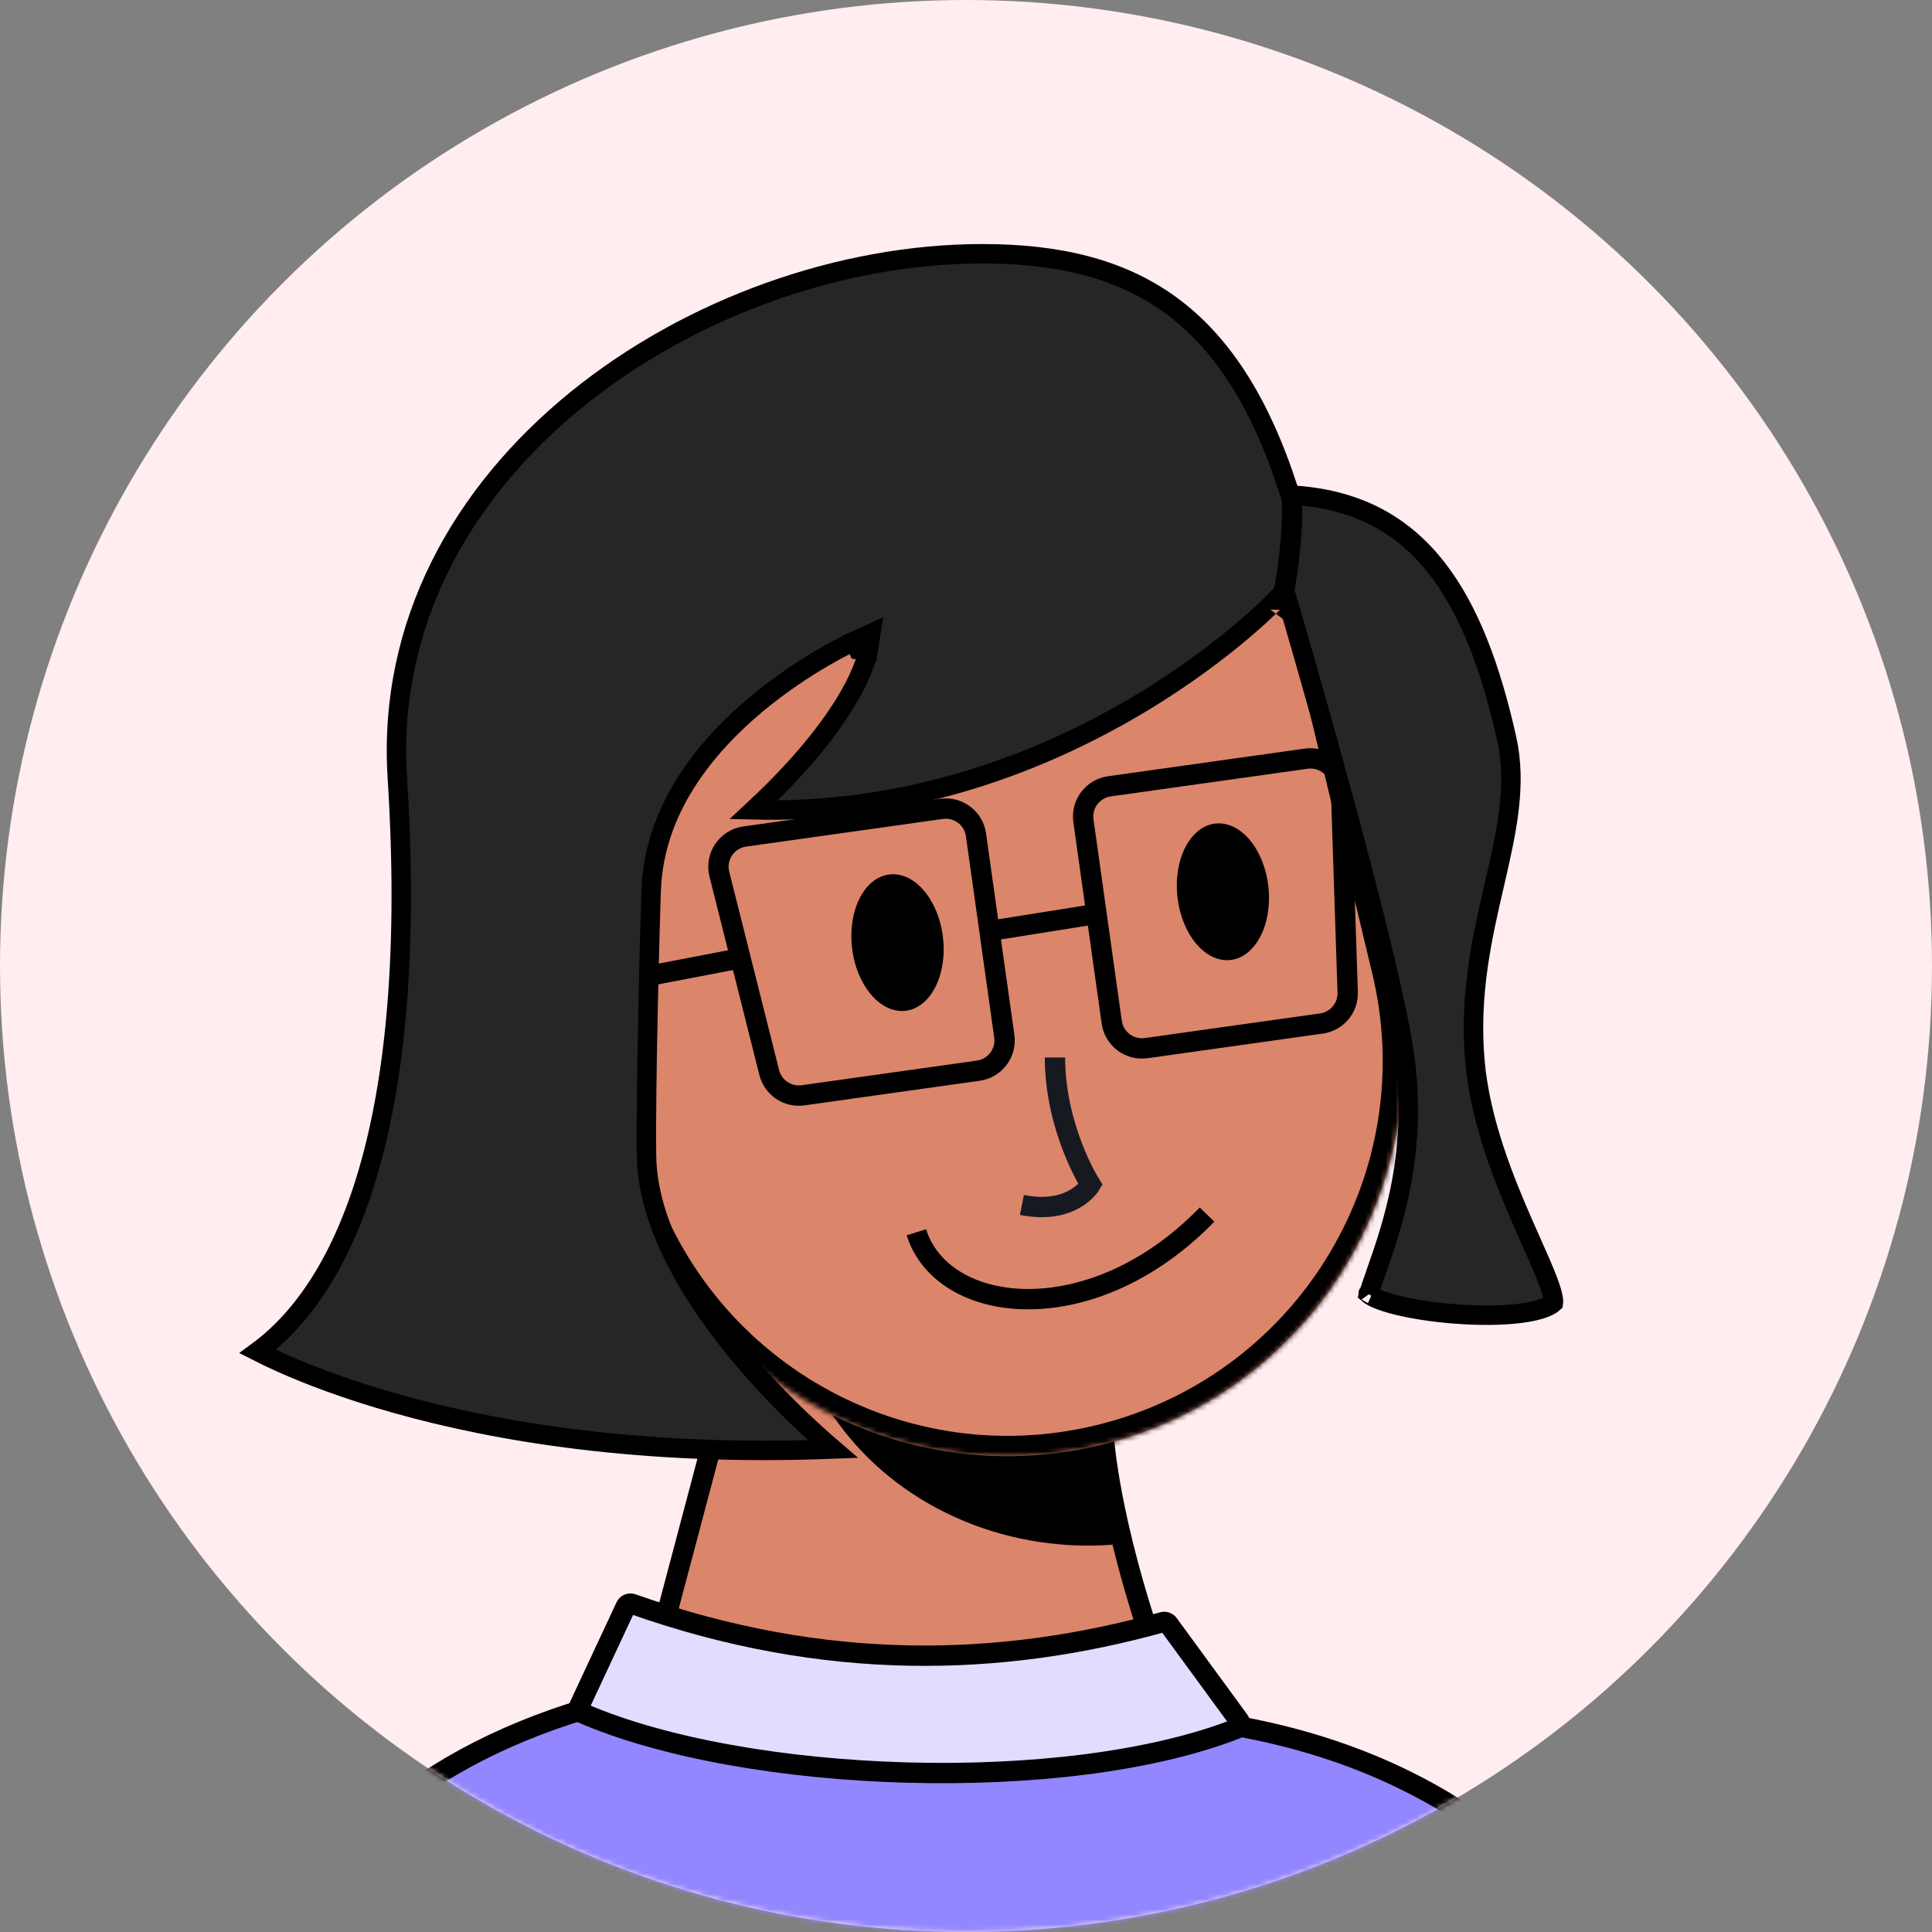 <svg width="380" height="380" viewBox="0 0 380 380" fill="none" xmlns="http://www.w3.org/2000/svg">
<rect x="0" y="0" width="380" height="380" fill="#808080" stroke="none"/>
<circle cx="190" cy="190" r="190" fill="#FFEDEF"/>
<mask id="mask0" mask-type="alpha" maskUnits="userSpaceOnUse" x="0" y="0" width="380" height="380">
<circle cx="190" cy="190" r="190" fill="#FFEDEF"/>
</mask>
<g mask="url(#mask0)">
<g clip-path="url(#clip0)">
<path d="M244 359.5C229.6 339.5 218.333 300.834 217 281.5L148.5 252L120 359.5H244Z" fill="#DB856B" stroke="black" stroke-width="4"/>
<mask id="mask1" mask-type="alpha" maskUnits="userSpaceOnUse" x="120" y="252" width="124" height="118">
<path d="M244 369.5C229.6 349.5 218.333 300.834 217 281.5L148.5 252L120 369.5H244Z" fill="#AC6651"/>
</mask>
<g mask="url(#mask1)">
<g style="mix-blend-mode:multiply">
<ellipse cx="214" cy="250" rx="59" ry="54" fill="black"/>
</g>
</g>
<mask id="path-6-inside-1" fill="white">
<path fill-rule="evenodd" clip-rule="evenodd" d="M273.886 190.917C273.859 190.801 273.831 190.685 273.803 190.569C273.776 190.454 273.748 190.338 273.719 190.222L257.323 121.786C257.306 121.718 257.29 121.65 257.274 121.582C257.258 121.514 257.242 121.446 257.225 121.379L257.152 121.075L257.151 121.076C246.933 79.631 205.156 54.147 163.582 64.108C122.008 74.069 96.316 115.717 105.988 157.293L105.986 157.293L122.978 228.211L122.992 228.208C133.594 269.112 175.062 294.149 216.329 284.261C257.597 274.374 283.216 233.264 274.131 191.996L274.144 191.993L273.886 190.917Z"/>
</mask>
<path fill-rule="evenodd" clip-rule="evenodd" d="M273.886 190.917C273.859 190.801 273.831 190.685 273.803 190.569C273.776 190.454 273.748 190.338 273.719 190.222L257.323 121.786C257.306 121.718 257.29 121.65 257.274 121.582C257.258 121.514 257.242 121.446 257.225 121.379L257.152 121.075L257.151 121.076C246.933 79.631 205.156 54.147 163.582 64.108C122.008 74.069 96.316 115.717 105.988 157.293L105.986 157.293L122.978 228.211L122.992 228.208C133.594 269.112 175.062 294.149 216.329 284.261C257.597 274.374 283.216 233.264 274.131 191.996L274.144 191.993L273.886 190.917Z" fill="#DB856B"/>
<path d="M273.886 190.917L269.992 191.831L269.994 191.84L269.996 191.849L273.886 190.917ZM273.719 190.222L269.83 191.154L269.832 191.163L269.834 191.172L273.719 190.222ZM257.323 121.786L253.43 122.708L253.433 122.718L257.323 121.786ZM257.225 121.379L253.335 122.311L253.338 122.321L257.225 121.379ZM257.152 121.075L261.042 120.143L260.111 116.255L256.222 117.185L257.152 121.075ZM257.151 121.076L253.267 122.033L254.218 125.89L258.081 124.966L257.151 121.076ZM163.582 64.108L162.65 60.218L163.582 64.108ZM105.988 157.293L106.922 161.182L110.784 160.255L109.884 156.386L105.988 157.293ZM105.986 157.293L105.052 153.404L101.165 154.337L102.096 158.225L105.986 157.293ZM122.978 228.211L119.088 229.143L120.02 233.035L123.911 232.101L122.978 228.211ZM122.992 228.208L126.864 227.204L125.878 223.401L122.058 224.318L122.992 228.208ZM216.329 284.261L215.397 280.371H215.397L216.329 284.261ZM274.131 191.996L273.2 188.106L269.381 189.021L270.225 192.856L274.131 191.996ZM274.144 191.993L275.075 195.883L278.966 194.951L278.034 191.061L274.144 191.993ZM277.78 190.002C277.751 189.881 277.722 189.759 277.693 189.637L269.914 191.502C269.94 191.611 269.966 191.721 269.992 191.831L277.78 190.002ZM277.693 189.637C277.664 189.516 277.635 189.395 277.605 189.273L269.834 191.172C269.861 191.281 269.887 191.391 269.914 191.502L277.693 189.637ZM253.433 122.718L269.83 191.154L277.609 189.29L261.212 120.854L253.433 122.718ZM261.215 120.863C261.198 120.793 261.181 120.722 261.164 120.65L253.384 122.514C253.4 122.578 253.415 122.643 253.43 122.708L261.215 120.863ZM261.164 120.65C261.147 120.579 261.13 120.508 261.113 120.436L253.338 122.321C253.353 122.385 253.369 122.449 253.384 122.514L261.164 120.65ZM253.262 122.007L253.335 122.311L261.115 120.447L261.042 120.143L253.262 122.007ZM258.081 124.966L258.083 124.966L256.222 117.185L256.221 117.185L258.081 124.966ZM261.035 120.118C250.291 76.54 206.364 49.745 162.65 60.218L164.514 67.998C203.949 58.55 243.575 82.722 253.267 122.033L261.035 120.118ZM162.65 60.218C118.936 70.692 91.922 114.484 102.092 158.199L109.884 156.386C100.709 116.951 125.08 77.446 164.514 67.998L162.65 60.218ZM106.92 161.183L106.922 161.182L105.054 153.403L105.052 153.404L106.92 161.183ZM126.868 227.279L109.876 156.361L102.096 158.225L119.088 229.143L126.868 227.279ZM122.058 224.318L122.044 224.322L123.911 232.101L123.925 232.097L122.058 224.318ZM119.12 229.211C130.268 272.223 173.869 298.548 217.261 288.151L215.397 280.371C176.254 289.75 136.92 266.002 126.864 227.204L119.12 229.211ZM217.261 288.151C260.653 277.755 287.591 234.53 278.038 191.136L270.225 192.856C278.842 231.999 254.541 270.993 215.397 280.371L217.261 288.151ZM273.212 188.103L273.2 188.106L275.063 195.886L275.075 195.883L273.212 188.103ZM269.996 191.849L270.254 192.925L278.034 191.061L277.776 189.985L269.996 191.849Z" fill="black" mask="url(#path-6-inside-1)"/>
</g>
<path d="M227.552 337.449L227.692 337.481L227.836 337.493C273.961 341.297 301.62 361.785 321.694 390H48.374C64.674 360.658 87.858 341.982 125.445 333.412C141.458 329.761 160.113 327.939 182 327.939C191.456 327.939 198.814 329.382 205.796 331.285C208.383 331.99 210.983 332.78 213.643 333.589C218.045 334.927 222.611 336.314 227.552 337.449Z" fill="#9287FF" stroke="black" stroke-width="4"/>
<path d="M113.931 335.581L123.084 315.984C123.302 315.516 123.846 315.293 124.333 315.465C162.259 328.89 196.762 327.945 228.736 319.044C229.139 318.932 229.569 319.081 229.815 319.418L243.747 338.47C244.13 338.994 243.935 339.732 243.331 339.97C209.724 353.166 146.663 350.923 114.415 336.904C113.904 336.681 113.694 336.086 113.931 335.581Z" fill="#E0DDFF" stroke="black" stroke-width="4"/>
<path d="M180.244 242.375C185.373 258.775 214.774 262.217 237.403 238.89" stroke="black" stroke-width="4"/>
<path d="M207.5 208C207.5 222 214.5 233 214.5 233C214.5 233 211 239 201 237" stroke="#171921" stroke-width="4"/>
<ellipse cx="176.53" cy="185.402" rx="9" ry="13.5" transform="rotate(-6.776 176.53 185.402)" fill="black"/>
<ellipse cx="240.531" cy="175.402" rx="9" ry="13.5" transform="rotate(-6.276 240.531 175.402)" fill="black"/>
<path d="M145.5 188.5L111 195.125" stroke="black" stroke-width="4" stroke-linecap="round"/>
<path d="M141.488 171.939C140.618 168.48 142.94 165.031 146.472 164.534L185.188 159.093C188.47 158.632 191.504 160.918 191.965 164.2L197.532 203.81C197.993 207.092 195.707 210.126 192.425 210.587L157.953 215.432C154.916 215.859 152.047 213.927 151.299 210.954L141.488 171.939Z" stroke="black" stroke-width="4"/>
<path d="M263.751 154.964C263.634 151.399 260.451 148.723 256.919 149.22L218.203 154.661C214.921 155.122 212.635 158.156 213.096 161.437L218.663 201.048C219.124 204.33 222.158 206.616 225.44 206.155L259.912 201.31C262.949 200.883 265.175 198.236 265.074 195.171L263.751 154.964Z" stroke="black" stroke-width="4"/>
<path d="M194.5 183.125L216.5 179.625" stroke="black" stroke-width="4"/>
<path d="M168.837 127.819C168.051 126.078 168.051 126.078 168.05 126.078L168.047 126.079L168.04 126.083L168.015 126.094C167.994 126.104 167.964 126.118 167.925 126.136C167.89 126.152 167.848 126.171 167.799 126.194C167.74 126.222 167.67 126.255 167.591 126.293C167.301 126.431 166.882 126.635 166.352 126.904C165.291 127.443 163.782 128.242 161.972 129.295C158.356 131.398 153.515 134.527 148.628 138.626C138.912 146.776 128.705 159.03 128.09 174.926C127.826 181.765 126.971 214.806 127.162 227.433C127.323 238.065 132.825 249.481 140.458 260.008C147.109 269.18 155.508 277.857 163.832 285.008C126.066 286.501 97.456 281.546 78.121 276.121C68.038 273.292 60.474 270.334 55.447 268.094C53.46 267.208 51.87 266.434 50.676 265.825C59.771 259.141 67.358 247.682 72.364 230.675C77.854 212.024 80.288 186.554 78.152 152.963C76.217 122.525 91.009 96.809 113.36 78.629C135.735 60.43 165.55 49.911 193.238 49.911C208.221 49.911 220.377 52.845 230.177 59.962C239.98 67.081 247.668 78.562 253.363 96.132L253.758 97.352L255.036 97.448C267.412 98.386 276.115 103.488 282.532 111.662C289.017 119.924 293.24 131.422 296.336 145.232C298.376 154.332 296.389 163.311 294.001 173.651L293.89 174.133C291.553 184.25 288.952 195.505 290.096 208.666C291.126 220.51 295.853 232.135 299.782 241.074C300.287 242.222 300.776 243.321 301.242 244.368C302.617 247.455 303.793 250.096 304.586 252.253C305.118 253.698 305.425 254.79 305.523 255.566C305.573 255.963 305.555 256.168 305.542 256.254C305.097 256.665 304.273 257.12 302.957 257.522C301.588 257.94 299.864 258.248 297.882 258.442C293.921 258.828 289.138 258.738 284.544 258.296C279.942 257.853 275.638 257.067 272.623 256.108C271.092 255.622 270.033 255.134 269.436 254.711C269.345 254.646 269.275 254.591 269.222 254.546C269.594 253.259 270.132 251.723 270.753 249.949C273.947 240.824 279.348 225.398 275.855 205.08C273.766 192.924 268.189 171.457 263.162 153.11C260.643 143.919 258.255 135.483 256.496 129.344C255.616 126.275 254.894 123.78 254.391 122.052C254.14 121.187 253.944 120.515 253.81 120.058L253.658 119.538L253.619 119.405L253.609 119.372L253.607 119.363L253.606 119.361C253.606 119.36 253.606 119.36 251.772 119.899L253.606 119.36L252.677 116.201L250.395 118.575L250.395 118.575L250.391 118.579L250.372 118.599C250.353 118.618 250.325 118.647 250.286 118.687C250.208 118.766 250.088 118.886 249.928 119.044C249.607 119.361 249.123 119.83 248.482 120.429C247.199 121.627 245.286 123.343 242.784 125.394C237.779 129.498 230.428 134.938 221.067 140.257C203.25 150.382 178.216 160.037 148.246 159.29C157.86 150.359 163.392 143.018 166.562 137.701C168.329 134.736 169.36 132.403 169.955 130.778C170.252 129.965 170.44 129.331 170.555 128.884C170.613 128.66 170.653 128.484 170.68 128.356C170.693 128.292 170.703 128.24 170.711 128.2C170.714 128.18 170.717 128.163 170.72 128.149L170.723 128.131L170.724 128.123L170.724 128.12C170.725 128.119 170.725 128.117 168.837 127.819ZM168.837 127.819L168.051 126.078L171.276 124.623L170.725 128.117L168.837 127.819ZM269.068 254.388C269.071 254.388 269.082 254.402 269.097 254.428C269.073 254.401 269.066 254.388 269.068 254.388Z" fill="#282526" stroke="black" stroke-width="3.822"/>
<path d="M254 97C254.5 101.5 253.7 110.5 252.5 116.5" stroke="black" stroke-width="4"/>
</g>
<defs>
<clipPath id="clip0">
<rect width="200" height="320" fill="white" transform="translate(90 40)"/>
</clipPath>
</defs>
</svg>
